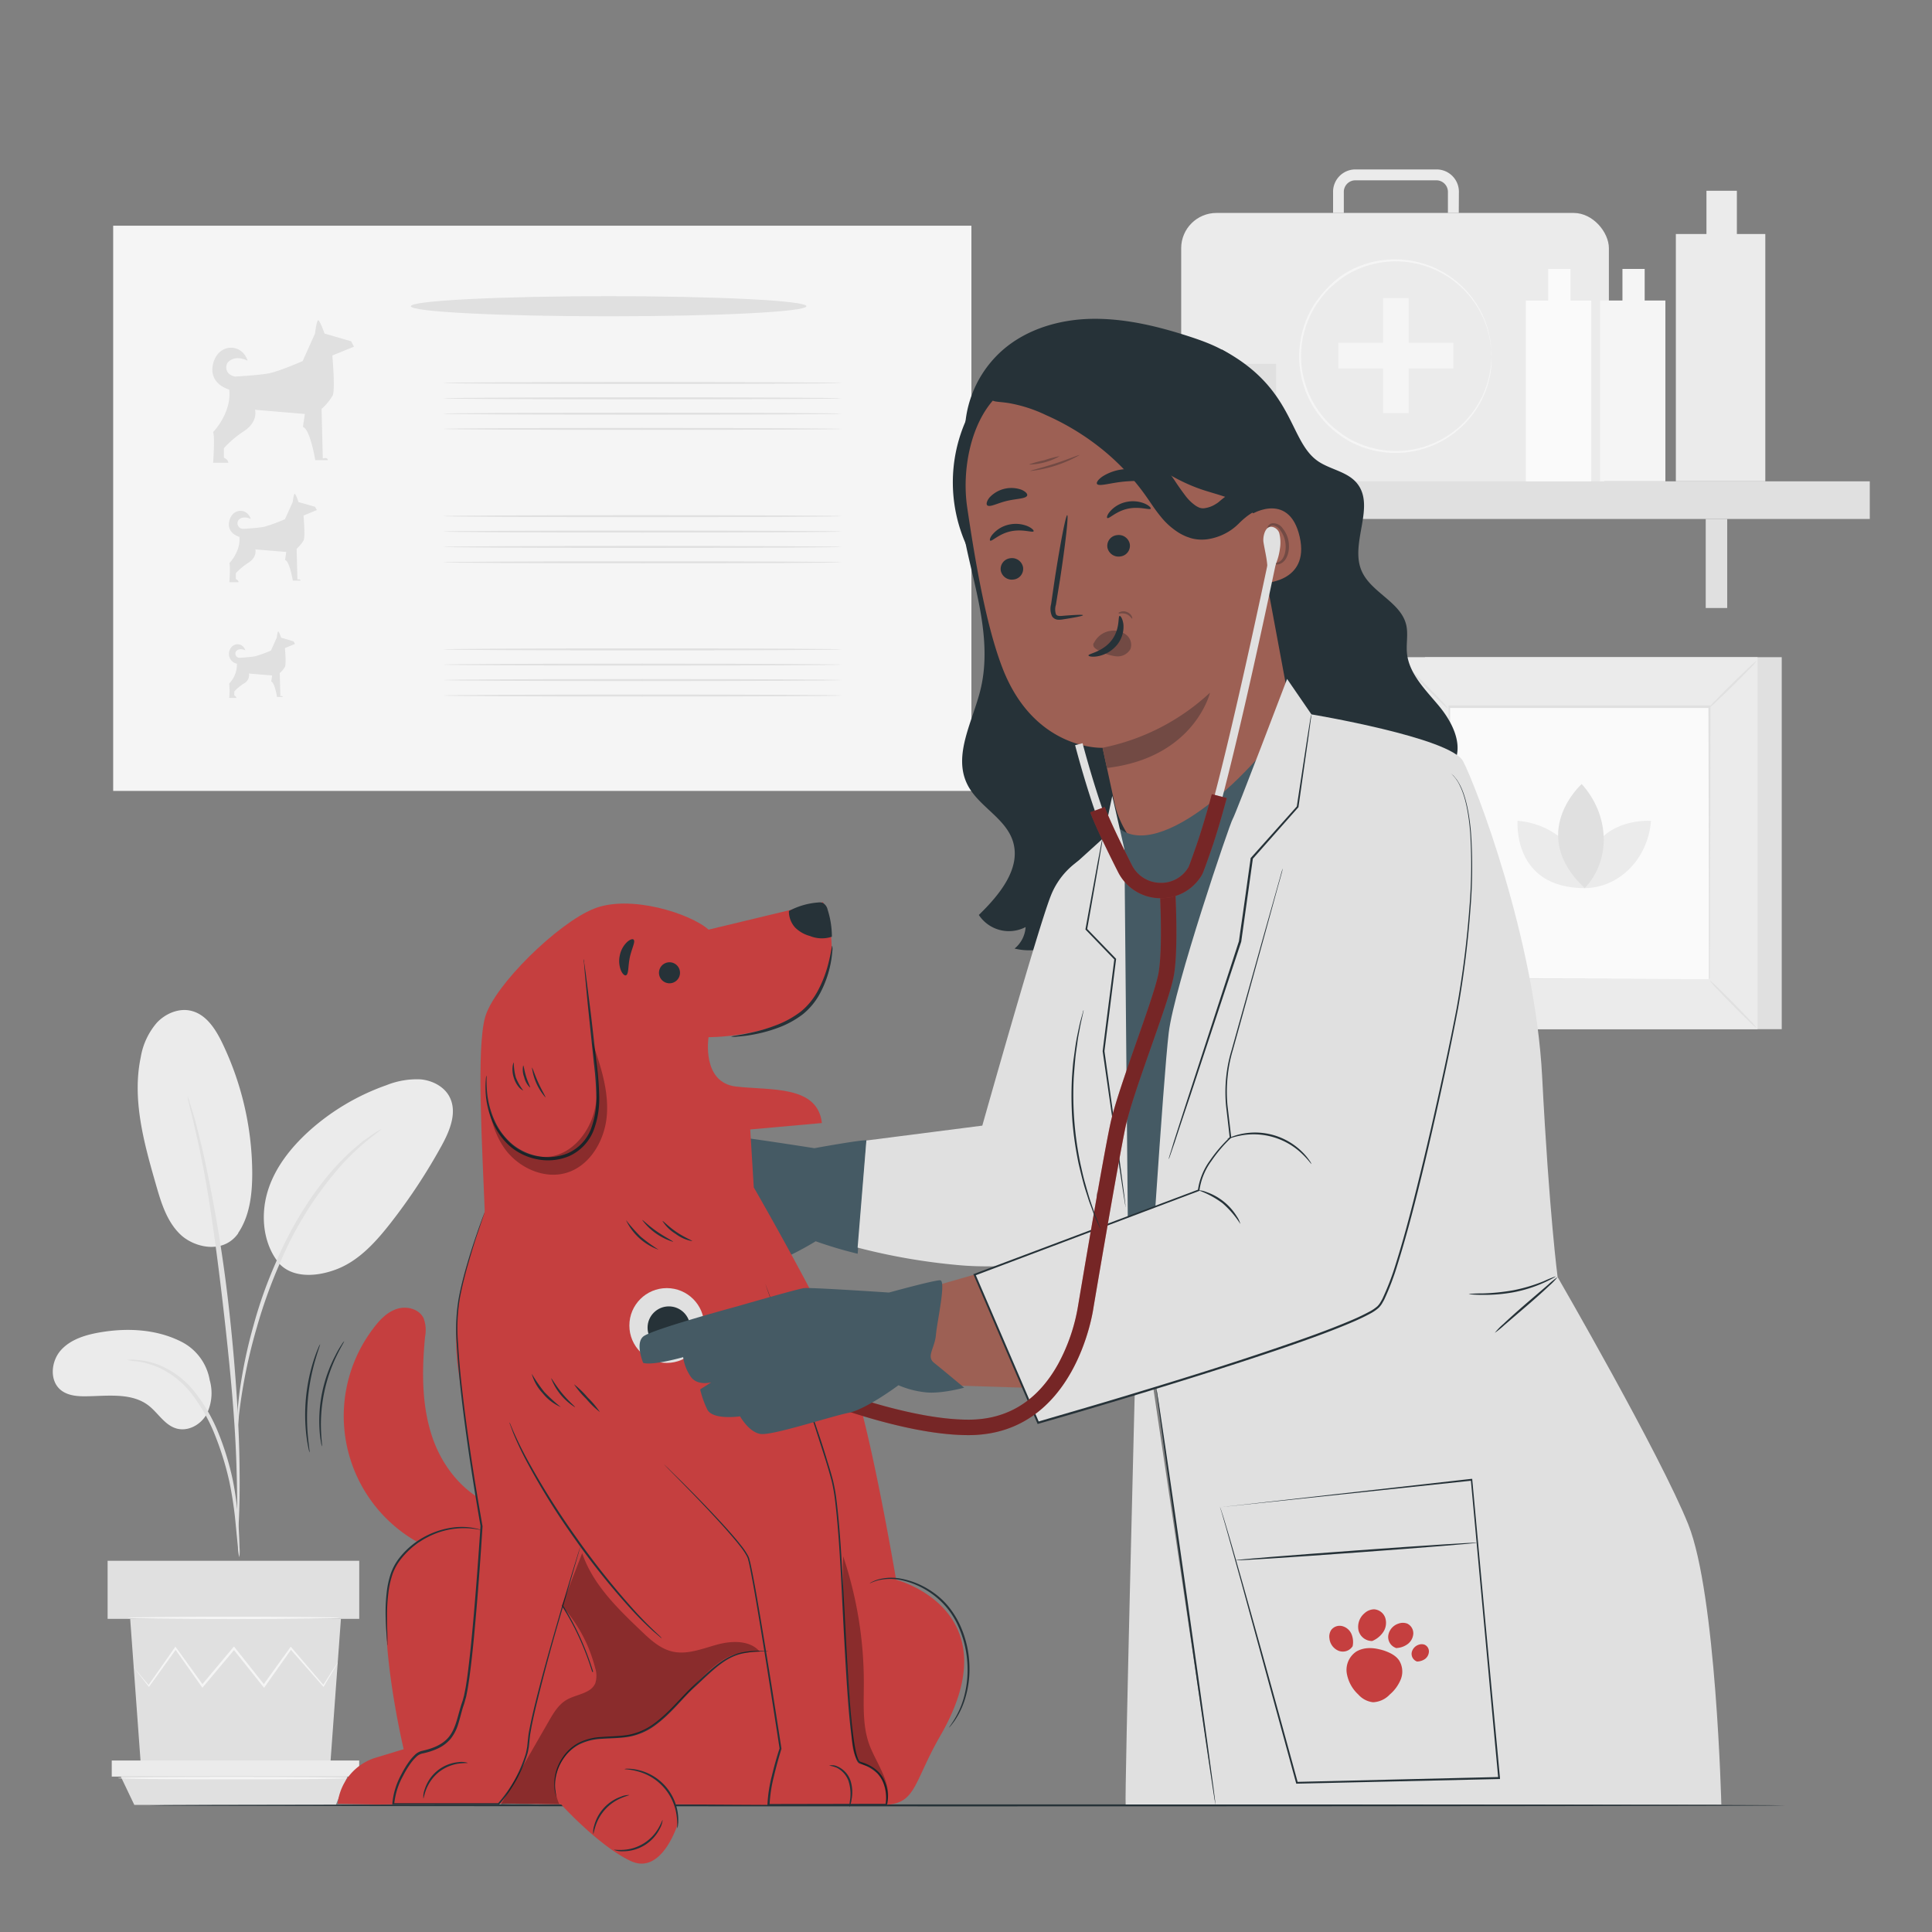 <svg xmlns="http://www.w3.org/2000/svg" viewBox="0 0 500 500"><rect x="0" y="0" width="500" height="500" fill="#808080" stroke="none"/><g id="freepik--background-complete--inject-99"><rect x="29.29" y="58.41" width="222.11" height="146.28" style="fill:#f5f5f5"></rect><path d="M64.08,93.36S61,91.64,59,93.75c-.7.75-.88,3.21,1.86,3.7,0,0,5.93-.32,8.63-.81s8.84-3.2,8.84-3.2l3.19-7.11s.41-3.36.82-3.44S84,86.33,84,86.33l6.88,2,.73,1.39L86,92s.82,8.84.08,10.39a14.45,14.45,0,0,1-2.86,3.44l.32,12.85s1.23-.49,1.31.41H81.59s-1.31-8-3.19-8.6l.49-3.35L66,106.05s.9,3-2.78,5.48A26.51,26.51,0,0,0,57.94,116v2.45s1.07.41,1.15,1.31H55.16s.49-6.79,0-7.94c0,0,4.82-4.92,4.17-11,0,0-5.48-1.39-4.17-6.71S62.61,88.7,64.08,93.36Z" style="fill:#e0e0e0"></path><path d="M64.9,134.32s-1.93-1.06-3.16.25a1.45,1.45,0,0,0,1.15,2.3s3.69-.21,5.36-.51a38.87,38.87,0,0,0,5.5-2l2-4.42s.25-2.08.51-2.14,1,2.14,1,2.14l4.28,1.22L82,132l-3.45,1.43s.5,5.49,0,6.46a9.08,9.08,0,0,1-1.78,2.13l.2,8s.76-.31.81.25h-2s-.81-5-2-5.34l.3-2.08-8-.67s.56,1.89-1.73,3.41a16.72,16.72,0,0,0-3.31,2.75v1.52s.66.26.72.82H59.36s.3-4.22,0-4.94c0,0,3-3.06,2.59-6.81,0,0-3.41-.86-2.59-4.17S64,131.42,64.9,134.32Z" style="fill:#e0e0e0"></path><path d="M63.5,168.32s-1.46-.8-2.38.19a1.09,1.09,0,0,0,.87,1.73s2.77-.16,4-.39a29,29,0,0,0,4.13-1.49l1.5-3.33s.19-1.57.38-1.61.77,1.61.77,1.61L76,166l.34.65-2.6,1.07s.38,4.14,0,4.87a6.69,6.69,0,0,1-1.34,1.6l.16,6s.57-.23.61.19H71.7s-.62-3.75-1.5-4l.23-1.57-6-.5a2.41,2.41,0,0,1-1.3,2.57,12.44,12.44,0,0,0-2.49,2.06V180s.49.2.53.62H59.32a19.86,19.86,0,0,0,0-3.72,7.19,7.19,0,0,0,2-5.13,2.59,2.59,0,0,1-2-3.14C59.94,166.18,62.81,166.14,63.5,168.32Z" style="fill:#e0e0e0"></path><path d="M217.83,99.11c0,.14-23.09.26-51.58.26s-51.58-.12-51.58-.26,23.09-.26,51.58-.26S217.83,99,217.83,99.11Z" style="fill:#e0e0e0"></path><path d="M217.83,103.09c0,.14-23.09.26-51.58.26s-51.58-.12-51.58-.26,23.09-.26,51.58-.26S217.83,102.94,217.83,103.09Z" style="fill:#e0e0e0"></path><path d="M217.83,107.06c0,.15-23.09.26-51.58.26s-51.58-.11-51.58-.26,23.09-.26,51.58-.26S217.83,106.92,217.83,107.06Z" style="fill:#e0e0e0"></path><path d="M217.83,111c0,.15-23.09.26-51.58.26s-51.58-.11-51.58-.26,23.09-.26,51.58-.26S217.83,110.9,217.83,111Z" style="fill:#e0e0e0"></path><path d="M217.83,133.58c0,.15-23.09.26-51.58.26s-51.58-.11-51.58-.26,23.09-.26,51.58-.26S217.83,133.44,217.83,133.58Z" style="fill:#e0e0e0"></path><path d="M217.83,137.56c0,.15-23.09.26-51.58.26s-51.58-.11-51.58-.26,23.09-.26,51.58-.26S217.83,137.42,217.83,137.56Z" style="fill:#e0e0e0"></path><path d="M217.83,141.54c0,.14-23.09.26-51.58.26s-51.58-.12-51.58-.26,23.09-.26,51.58-.26S217.83,141.4,217.83,141.54Z" style="fill:#e0e0e0"></path><path d="M217.83,145.52c0,.14-23.09.26-51.58.26s-51.58-.12-51.58-.26,23.09-.26,51.58-.26S217.83,145.37,217.83,145.52Z" style="fill:#e0e0e0"></path><path d="M217.83,168.06c0,.14-23.09.26-51.58.26s-51.58-.12-51.58-.26,23.09-.26,51.58-.26S217.83,167.92,217.83,168.06Z" style="fill:#e0e0e0"></path><path d="M217.83,172c0,.14-23.09.26-51.58.26s-51.58-.12-51.58-.26,23.09-.26,51.58-.26S217.83,171.89,217.83,172Z" style="fill:#e0e0e0"></path><path d="M217.83,176c0,.14-23.09.26-51.58.26s-51.58-.12-51.58-.26,23.09-.26,51.58-.26S217.83,175.87,217.83,176Z" style="fill:#e0e0e0"></path><path d="M217.83,180c0,.15-23.09.26-51.58.26s-51.58-.11-51.58-.26,23.09-.26,51.58-.26S217.83,179.85,217.83,180Z" style="fill:#e0e0e0"></path><path d="M208.69,79.25c0,1.44-22.92,2.61-51.18,2.61s-51.19-1.17-51.19-2.61,22.91-2.6,51.19-2.6S208.69,77.81,208.69,79.25Z" style="fill:#e0e0e0"></path><path d="M377.53,55.11h-2.81V49.79a3,3,0,0,0-2.78-3.12H350.55a3,3,0,0,0-2.77,3.12v5.32H345V49.79a5.78,5.78,0,0,1,5.58-5.94h21.39a5.78,5.78,0,0,1,5.59,5.94Z" style="fill:#ebebeb"></path><rect x="305.69" y="55.11" width="110.69" height="74.01" rx="9.13" style="fill:#ebebeb"></rect><rect x="357.93" y="77.17" width="6.64" height="29.75" style="fill:#f5f5f5"></rect><rect x="357.93" y="77.17" width="6.64" height="29.75" transform="translate(269.2 453.3) rotate(-90)" style="fill:#f5f5f5"></rect><path d="M386,92.12s0-.14,0-.4-.05-.68-.09-1.18c0-.26,0-.55-.05-.86s-.11-.66-.17-1a17.78,17.78,0,0,0-.52-2.55,23.5,23.5,0,0,0-2.76-6.56,24.76,24.76,0,0,0-32.73-9.06,26,26,0,0,0-3,1.93,28.11,28.11,0,0,0-2.78,2.37,27.28,27.28,0,0,0-2.4,2.84,23.88,23.88,0,0,0-3.51,6.76,24.25,24.25,0,0,0,0,15.49,23.72,23.72,0,0,0,3.5,6.76,28.79,28.79,0,0,0,2.41,2.85,28.31,28.31,0,0,0,2.78,2.37,26,26,0,0,0,3,1.93,25.74,25.74,0,0,0,3.2,1.41,24.67,24.67,0,0,0,12.91,1.08,24.73,24.73,0,0,0,16.62-11.55,23.5,23.5,0,0,0,2.76-6.56,17.78,17.78,0,0,0,.52-2.55c.06-.38.13-.72.17-1s0-.6.05-.86c0-.5.07-.89.09-1.18s0-.4,0-.4a1.55,1.55,0,0,1,0,.4c0,.29,0,.68,0,1.18q0,.4,0,.87c0,.32-.09.67-.14,1.05a19.24,19.24,0,0,1-.48,2.58,24,24,0,0,1-2.7,6.66,25,25,0,0,1-16.8,11.83,25.14,25.14,0,0,1-13.15-1,26.14,26.14,0,0,1-3.27-1.43,27.19,27.19,0,0,1-3.08-2,29.2,29.2,0,0,1-2.84-2.41,28.53,28.53,0,0,1-2.46-2.9,24.28,24.28,0,0,1-3.59-6.91,26.46,26.46,0,0,1-1.29-7.9,26.85,26.85,0,0,1,1.29-7.91,24.61,24.61,0,0,1,3.59-6.9,28.73,28.73,0,0,1,2.46-2.9A28.17,28.17,0,0,1,346.29,72a25,25,0,0,1,3.07-2,26.14,26.14,0,0,1,3.27-1.43,25.11,25.11,0,0,1,13.14-1,25,25,0,0,1,16.81,11.83,24,24,0,0,1,2.7,6.66,19,19,0,0,1,.48,2.58c.05.38.11.72.14,1s0,.61,0,.88c0,.49,0,.89,0,1.18A1.55,1.55,0,0,1,386,92.12Z" style="fill:#f5f5f5"></path><path d="M449.5,60.56V49.37h-7.87V60.56h-7.92v64h23.15v-64Z" style="fill:#ebebeb"></path><rect x="292.94" y="124.57" width="190.96" height="9.74" style="fill:#e0e0e0"></rect><rect x="330.26" y="134.32" width="5.56" height="23.03" style="fill:#e0e0e0"></rect><rect x="441.44" y="134.32" width="5.56" height="23.03" style="fill:#e0e0e0"></rect><path d="M406.44,77.78V69.6h-5.76v8.18h-5.79v46.79h16.92V77.78Z" style="fill:#fafafa"></path><path d="M425.64,77.78V69.6h-5.75v8.18H414.1v46.79H431V77.78Z" style="fill:#f5f5f5"></path><rect x="299.86" y="94.17" width="30.4" height="30.4" style="fill:#e0e0e0"></rect><path d="M330.11,102c0,.2-6.71.36-15,.36s-15-.16-15-.36,6.71-.35,15-.35S330.11,101.79,330.11,102Z" style="fill:#ebebeb"></path><path d="M316.21,106s.11,0,.31.05a2.65,2.65,0,0,1,.81.38,4.36,4.36,0,0,1,1.67,2.8,6.34,6.34,0,0,1-.79,4.78,4.45,4.45,0,0,1-2.36,1.79,5.76,5.76,0,0,1-3.16,0,5.6,5.6,0,0,1-4.22-4.07,4.83,4.83,0,0,1,1.43-4.59,4.75,4.75,0,0,1,3-1.23,2.07,2.07,0,0,1,1.18.2c0,.06-.43,0-1.15.08a4.81,4.81,0,0,0-2.71,1.31,4.35,4.35,0,0,0-1.13,4.09,5.57,5.57,0,0,0,6.54,3.57,3.81,3.81,0,0,0,2-1.5,6,6,0,0,0,.82-4.31,4.28,4.28,0,0,0-1.34-2.67C316.61,106.18,316.19,106.06,316.21,106Z" style="fill:#ebebeb"></path><path d="M47.08,347.31c-6.37-3.28-13.86-3.71-20.93-2.54-3.8.63-7.76,1.76-10.35,4.61s-3.07,7.88-.1,10.33c1.76,1.46,4.23,1.68,6.52,1.65,5.53-.06,11.67-1,16.1,2.29,2.52,1.9,4.2,5.06,7.21,6s6.28-.83,7.85-3.49a12.23,12.23,0,0,0,.89-9A13.73,13.73,0,0,0,47.08,347.31Z" style="fill:#ebebeb"></path><path d="M61.67,319.15c-3.89,5.56-11.46,3.72-15,.32s-5-8.31-6.34-13c-3.09-10.72-6.2-22-3.9-32.89a18.22,18.22,0,0,1,4.2-8.94c2.29-2.42,5.82-3.86,9-3,3.82,1,6.19,4.75,7.9,8.3a78.42,78.42,0,0,1,7.75,33.64c0,5.42-.62,11.1-3.68,15.58" style="fill:#ebebeb"></path><path d="M72.37,327.13c-4.23-5-5-12.34-3.15-18.63s6.13-11.63,11-16A59.43,59.43,0,0,1,100,280.85a21.07,21.07,0,0,1,8.88-1.51c3,.29,6.05,1.83,7.45,4.51,2.08,4,.09,8.78-2.07,12.7a149,149,0,0,1-13,19.75c-3.89,5-8.34,10-14.27,12.23s-12.08,2-15.22-2.11" style="fill:#ebebeb"></path><path d="M61.94,403a10.94,10.94,0,0,1-.36-2.53c-.18-1.83-.4-4.14-.67-6.89a98.27,98.27,0,0,0-1.55-10.12,77.16,77.16,0,0,0-3.68-11.94,44,44,0,0,0-6.09-10.8,22.83,22.83,0,0,0-7.71-6.41,21.67,21.67,0,0,0-6.49-2,13.06,13.06,0,0,1-2.52-.36,10.81,10.81,0,0,1,2.56,0,19.38,19.38,0,0,1,6.77,1.76,22.72,22.72,0,0,1,8.13,6.46,42.72,42.72,0,0,1,6.32,11,72.53,72.53,0,0,1,3.65,12.14,84.53,84.53,0,0,1,1.35,10.24c.22,2.93.3,5.3.34,6.94A11.76,11.76,0,0,1,61.94,403Z" style="fill:#e0e0e0"></path><path d="M61.46,397.74a4.8,4.8,0,0,1-.07-1.18c0-.88,0-2,0-3.35,0-2.91,0-7.12-.15-12.32-.26-10.4-1.15-21.6-2.88-37.38-1.64-14.84-3.84-32.11-6.16-43.33-.49-2.56-1-4.86-1.47-6.87s-.83-3.75-1.2-5.16-.58-2.4-.78-3.26a5.47,5.47,0,0,1-.21-1.16,5.68,5.68,0,0,1,.41,1.1c.25.85.58,1.91,1,3.22s.88,3.12,1.38,5.13,1.08,4.29,1.62,6.84a380.7,380.7,0,0,1,6.48,40.21c1.73,15.82,2.51,30.22,2.58,40.64.06,5.22-.05,9.44-.18,12.35-.09,1.36-.15,2.47-.21,3.35A4.94,4.94,0,0,1,61.46,397.74Z" style="fill:#e0e0e0"></path><path d="M61.39,370a22.26,22.26,0,0,1,0-3.5A92.68,92.68,0,0,1,62.49,357a125.56,125.56,0,0,1,3.08-13.83,114.21,114.21,0,0,1,5.79-16.36c4.79-11.37,11.31-20.68,17-26.44a43.41,43.41,0,0,1,4-3.71c.61-.52,1.16-1,1.71-1.45l1.55-1.06a21.47,21.47,0,0,1,3-1.89c.16.23-4.18,2.78-9.67,8.62A91.92,91.92,0,0,0,72.31,327.2a129,129,0,0,0-5.81,16.21,139,139,0,0,0-3.28,13.69c-.73,3.94-1.15,7.16-1.4,9.39A22.73,22.73,0,0,1,61.39,370Z" style="fill:#e0e0e0"></path><polygon points="88.23 418.95 85.45 457.08 36.47 457.08 33.69 418.95 88.23 418.95" style="fill:#e0e0e0"></polygon><rect x="27.85" y="403.93" width="65.12" height="15.03" style="fill:#e0e0e0"></rect><polygon points="92.96 455.62 92.96 459.78 89.91 459.78 28.92 459.78 28.92 455.62 92.96 455.62" style="fill:#ebebeb"></polygon><polygon points="86.91 467.11 89.91 459.78 31.26 459.78 34.76 467.11 86.91 467.11" style="fill:#e0e0e0"></polygon><path d="M34.6,431.41a1.69,1.69,0,0,0,.23.35l.73,1,2.85,3.65.13.17.12-.17c1.8-2.48,4.19-5.8,7-9.7h-.4l6.9,9.77.22.31.24-.29,8.18-9.74h-.47l.45.56,7.32,9.18.24.3.23-.31c2.48-3.52,4.81-6.8,6.9-9.77l-.4,0,8.51,9.68.15.18.11-.2c1.12-1.88,2-3.38,2.66-4.47l.69-1.19a2,2,0,0,0,.21-.43,1.94,1.94,0,0,0-.29.38c-.2.3-.45.68-.75,1.15l-2.8,4.39.27,0-8.37-9.81-.21-.25-.19.27-7,9.73.47,0c-2.32-2.91-4.77-6-7.3-9.19l-.45-.56-.23-.29-.24.28-8.17,9.76.46,0c-2.52-3.52-4.86-6.79-7-9.72l-.2-.29-.2.29-6.86,9.8h.25l-3-3.56c-.32-.37-.58-.68-.8-.92S34.61,431.4,34.6,431.41Z" style="fill:#f5f5f5"></path><path d="M33,418.7c0,.17,12.27.31,27.41.31s27.41-.14,27.41-.31-12.27-.3-27.41-.3S33,418.53,33,418.7Z" style="fill:#f5f5f5"></path><path d="M30.54,460.19c0,.17,13.33.31,29.78.31s29.79-.14,29.79-.31-13.33-.3-29.79-.3S30.54,460,30.54,460.19Z" style="fill:#f5f5f5"></path><rect x="368.76" y="170.08" width="92.35" height="96.27" style="fill:#e0e0e0"></rect><rect x="362.51" y="170.08" width="92.35" height="96.27" style="fill:#ebebeb"></rect><rect x="374.92" y="183.02" width="67.52" height="70.39" style="fill:#fafafa"></rect><path d="M374.92,253.87a11.83,11.83,0,0,1-1.68,1.92c-1.09,1.13-2.61,2.67-4.3,4.34s-3.26,3.17-4.41,4.23A11.89,11.89,0,0,1,362.6,266a12.92,12.92,0,0,1,1.68-1.9c1.09-1.14,2.61-2.68,4.31-4.35s3.27-3.18,4.41-4.24A13.32,13.32,0,0,1,374.92,253.87Z" style="fill:#e0e0e0"></path><path d="M442.45,253.7a14,14,0,0,1,1.91,1.69c1.13,1.08,2.67,2.6,4.34,4.3s3.17,3.26,4.24,4.4a13.18,13.18,0,0,1,1.65,1.93,11.94,11.94,0,0,1-1.91-1.68c-1.13-1.08-2.67-2.6-4.35-4.31s-3.18-3.26-4.24-4.41A12.35,12.35,0,0,1,442.45,253.7Z" style="fill:#e0e0e0"></path><path d="M442.26,183.21a13.64,13.64,0,0,1,1.69-1.92c1.09-1.13,2.6-2.67,4.3-4.34s3.26-3.17,4.41-4.23a11.89,11.89,0,0,1,1.93-1.65,14.09,14.09,0,0,1-1.68,1.91c-1.09,1.13-2.61,2.67-4.31,4.35s-3.27,3.17-4.41,4.23A12.42,12.42,0,0,1,442.26,183.21Z" style="fill:#e0e0e0"></path><path d="M374.74,183.38a13.15,13.15,0,0,1-1.91-1.69c-1.14-1.08-2.67-2.6-4.35-4.3s-3.16-3.26-4.23-4.4a13.18,13.18,0,0,1-1.65-1.93,11.94,11.94,0,0,1,1.91,1.68c1.13,1.08,2.67,2.6,4.35,4.31s3.17,3.26,4.24,4.41A12.35,12.35,0,0,1,374.74,183.38Z" style="fill:#e0e0e0"></path><path d="M442.26,253.41s0-.12,0-.34,0-.56,0-1c0-.88,0-2.15,0-3.8,0-3.33,0-8.18,0-14.34,0-12.33-.07-29.89-.12-50.93l.22.22-67.33,0h0l.26-.25c0,25.83,0,50,0,70.39l-.22-.22,48.77.11,13.7.06,3.62,0h.93l.32,0h-1.21l-3.57,0-13.65,0-48.91.11h-.21v-.21c0-20.39,0-44.56,0-70.39v-.26h.26l67.33,0h.23V183c0,21.09-.08,38.71-.11,51.07,0,6.14,0,11-.06,14.29,0,1.63,0,2.89,0,3.76,0,.41,0,.72,0,1S442.26,253.41,442.26,253.41Z" style="fill:#e0e0e0"></path><path d="M392.75,212.42s-1.45,17.43,17.42,17.43C410.17,220.55,402.5,213.21,392.75,212.42Z" style="fill:#ebebeb"></path><path d="M427.28,212.44s-17.43-1.45-17.43,17.42C419.15,229.86,426.49,222.19,427.28,212.44Z" style="fill:#ebebeb"></path><path d="M409.34,202.9s-14.24,12.78.78,26.95C417.1,222.45,416.51,210.85,409.34,202.9Z" style="fill:#e0e0e0"></path></g><g id="freepik--Table--inject-99"><path d="M462.14,467.23c0,.15-94.83.26-211.78.26s-211.81-.11-211.81-.26,94.81-.26,211.81-.26S462.14,467.09,462.14,467.23Z" style="fill:#263238"></path></g><g id="freepik--Characters--inject-99"><path d="M210.77,297.15s-20.15-3.16-21.83-3.1-17.66,3.19-17.66,3.19-22.61,4-24.89,5.64-.6,6.79-.6,6.79c2.51,1,10.42-.57,10.42-.57a11.9,11.9,0,0,0,1.38,5c1.42,2.86,5.3,2.14,5.3,2.14l-3,1.56a24.47,24.47,0,0,0,1.36,5.3c1.1,3,8.31,2.57,8.31,2.57s1.9,4.28,4.89,5,18.55-2.93,23.17-3.43,13.48-6,13.48-6a108.05,108.05,0,0,0,10.87,3.23l2.27-29.36C222.54,295,210.77,297.15,210.77,297.15Z" style="fill:#455a64"></path><path d="M130,390.27c-8.59-2.16-15.09-9.67-18-18s-2.84-17.47-2-26.28a8.91,8.91,0,0,0-.39-4.87c-1.15-2.36-4.31-3.18-6.82-2.4s-4.44,2.76-6,4.83a37.44,37.44,0,0,0,32.5,60.24" style="fill:#C53F3F"></path><path d="M195.12,307.37s20.13,34.87,25.22,48.89,11.57,52.57,11.57,52.57,30.22,7.78,11.5,40.28c-6.92,12-6.3,17.58-14.06,17.94-6,.27-54.72-.1-54.72-.1l.88,4.77s-4.08,13.78-12.32,9.89-18-14.66-18-14.66l-14.17-.19L97.29,467l-9.87-.19,0-.27a14,14,0,0,1,9.81-11.65l7.24-2.2s-9.41-39.52-1.26-49,21.41-8.83,21.41-8.83l-6.09-40.67a63.77,63.77,0,0,1,2.81-28.33l4.57-13.59Z" style="fill:#C53F3F"></path><path d="M125.17,396.22c14,7.93,23.38,21.22,28.07,36.4,0,.16.29.09.24-.06-3.63-11.77-10.08-22.67-19.59-30.63A58.83,58.83,0,0,0,125.3,396c-.14-.08-.27.14-.13.22Z" style="fill:#263238"></path><path d="M125.47,313.66s-6.57,17.55-7.12,26.32c-.91,14.55,6.3,54.86,6.3,54.86s-2.47,39.51-4.61,45.37-1.25,11.26-11,13.25c-2.63.54-7.22,9.07-7.22,13.3h27.27s7.38-8.34,7.73-16.14,13.33-50.18,13.33-50.18" style="fill:#C53F3F"></path><path d="M150.15,400.44s0,.11-.08.32-.15.54-.27.94c-.24.83-.59,2.05-1.05,3.62-.93,3.2-2.27,7.85-4,13.75s-3.71,13.1-5.75,21.38c-.51,2.07-1,4.21-1.44,6.43q-.15.83-.3,1.68c-.1.56-.14,1.13-.21,1.7l-.18,1.76c-.1.59-.2,1.18-.35,1.77a35.2,35.2,0,0,1-7.28,13.12l-.06.08h-.11l-27.27,0h-.26v-.25a19.11,19.11,0,0,1,2.33-7.54,25.2,25.2,0,0,1,2.11-3.46,12.37,12.37,0,0,1,1.36-1.55,3.85,3.85,0,0,1,1.86-1.06c2.6-.57,5.31-1.54,7-3.66s2.18-5,3-7.7c.14-.51.32-1,.49-1.51s.27-1,.41-1.48c.2-1,.42-2,.56-3,.32-2,.57-4.08.8-6.11.47-4.06.83-8.07,1.18-12,.68-7.9,1.24-15.53,1.72-22.81v.06c-2.07-11.94-3.72-23-4.89-33-.58-5-1-9.67-1.26-14a47.52,47.52,0,0,1,.51-12c.69-3.59,1.58-6.75,2.38-9.49s1.58-5.05,2.22-6.93,1.17-3.3,1.52-4.27l.42-1.09c.1-.25.16-.37.16-.37l-.12.38c-.09.27-.22.63-.38,1.11-.33,1-.82,2.43-1.45,4.29s-1.35,4.21-2.14,6.95-1.65,5.9-2.32,9.48a47.45,47.45,0,0,0-.44,12c.24,4.36.71,9,1.31,14,1.19,9.94,2.87,21,5,33v.06c-.47,7.29-1,14.92-1.69,22.82-.34,3.95-.71,8-1.17,12-.24,2-.49,4.08-.81,6.13-.14,1-.36,2.05-.56,3.08-.15.51-.28,1-.43,1.54s-.34,1-.48,1.48c-.4,1.35-.72,2.72-1.15,4.08a11.43,11.43,0,0,1-1.93,3.79,9.66,9.66,0,0,1-3.37,2.56,18.15,18.15,0,0,1-4,1.29,3.26,3.26,0,0,0-1.62.93,11.48,11.48,0,0,0-1.3,1.48,24.41,24.41,0,0,0-2.06,3.38,18.66,18.66,0,0,0-2.29,7.31l-.25-.25,27.27,0-.17.07a34.82,34.82,0,0,0,7.21-12.92c.14-.57.25-1.15.35-1.72l.18-1.73c.07-.58.12-1.17.21-1.74s.21-1.13.32-1.69c.44-2.22.95-4.37,1.46-6.44,2.07-8.29,4.15-15.45,5.86-21.37s3.13-10.54,4.1-13.71c.49-1.56.86-2.77,1.12-3.61l.3-.92A2.63,2.63,0,0,1,150.15,400.44Z" style="fill:#263238"></path><path d="M197.9,331.9s.1.21.27.64l.72,1.92c.63,1.7,1.54,4.19,2.72,7.39,2.33,6.43,5.7,15.73,9.61,27.32,1,2.9,2,5.94,2.95,9.14.5,1.59,1,3.23,1.43,4.91a44.42,44.42,0,0,1,.91,5.24c.87,7.15,1.28,14.83,1.74,22.9s.84,16.55,1.43,25.32c.31,4.38.63,8.85,1.25,13.33.16,1.12.34,2.25.59,3.35A12.45,12.45,0,0,0,222,455a3.08,3.08,0,0,0,.36.7c.07.08.15.18.22.2a3.33,3.33,0,0,0,.37.14,11,11,0,0,1,3.19,1.52,9.37,9.37,0,0,1,1.36,1.16,8.48,8.48,0,0,1,1.07,1.45,10.13,10.13,0,0,1,1,7l0,.2h-.21l-30.49,0h-.26v-.25a36.59,36.59,0,0,1,1.15-7.54c.58-2.43,1.24-4.8,2-7.12v.1c-1.84-12-3.58-23.11-5.21-33-.83-4.94-1.6-9.59-2.46-13.87-.12-.53-.21-1.07-.35-1.58l-.2-.76a4.82,4.82,0,0,0-.31-.7,17.44,17.44,0,0,0-1.71-2.52c-1.22-1.58-2.49-3-3.69-4.39-4.87-5.44-8.93-9.55-11.69-12.38l-3.18-3.23-.81-.83c-.19-.19-.27-.29-.27-.29l.29.26.85.8q1.11,1.11,3.23,3.18c2.79,2.8,6.89,6.88,11.8,12.29,1.21,1.37,2.49,2.8,3.73,4.4a16.57,16.57,0,0,1,1.75,2.57,4.53,4.53,0,0,1,.34.74l.2.78c.15.52.24,1.05.36,1.59.89,4.29,1.67,8.93,2.51,13.88,1.67,9.89,3.44,21,5.29,33v.11c-.71,2.31-1.37,4.67-1.94,7.09a37.06,37.06,0,0,0-1.13,7.43l-.25-.25,30.49-.06-.26.2a9.56,9.56,0,0,0-1-6.59,8.81,8.81,0,0,0-1-1.36,9.38,9.38,0,0,0-1.28-1.08,10.38,10.38,0,0,0-3-1.45,4.67,4.67,0,0,1-.44-.17A1,1,0,0,1,222,456a3.08,3.08,0,0,1-.43-.82,11.89,11.89,0,0,1-.5-1.68c-.26-1.13-.44-2.26-.6-3.39-.62-4.52-.94-9-1.25-13.38-.58-8.78-1-17.26-1.4-25.33s-.84-15.74-1.68-22.87a45.3,45.3,0,0,0-.89-5.19q-.67-2.51-1.41-4.9c-1-3.19-2-6.23-2.92-9.13-3.86-11.6-7.18-20.92-9.45-27.37-1.14-3.21-2-5.71-2.63-7.43-.29-.83-.52-1.48-.67-1.93S197.9,331.9,197.9,331.9Z" style="fill:#263238"></path><path d="M171.27,424a3.84,3.84,0,0,1-.56-.43l-1.53-1.3c-1.3-1.16-3.14-2.9-5.27-5.18a182.46,182.46,0,0,1-15.27-19,180.12,180.12,0,0,1-12.8-20.72c-1.43-2.78-2.45-5.09-3.1-6.71-.28-.78-.51-1.4-.69-1.88a4,4,0,0,1-.21-.67,3.35,3.35,0,0,1,.31.63l.78,1.84c.71,1.59,1.77,3.87,3.24,6.62a200.42,200.42,0,0,0,12.9,20.59,202.59,202.59,0,0,0,15.11,19c2.09,2.31,3.88,4.08,5.14,5.28l1.46,1.37A4.19,4.19,0,0,1,171.27,424Z" style="fill:#263238"></path><path d="M154.5,420.17a88.47,88.47,0,0,1,3.65,18.16,2.57,2.57,0,0,0,2.5,2.5,2.51,2.51,0,0,0,2.5-2.5,94.57,94.57,0,0,0-3.83-19.49,2.5,2.5,0,0,0-4.82,1.33Z" style="fill:#C53F3F"></path><path d="M125.63,317.68c-.85-21.39-2.39-46.36-.06-54.5s18.7-24.22,28.11-28,25,1.24,29.7,5.41L213,233.47s5.81,13.47-1.35,24.27-28.28,10.68-28.28,10.68-1.89,11.75,7.14,12.78,21.05-.38,22.2,9.44l-18.55,1.66,1,16.36-35.3,18.76-33.05-9.54" style="fill:#C53F3F"></path><path d="M151,248.21a3.15,3.15,0,0,1,.19.89l.37,2.58c.3,2.37.7,5.58,1.2,9.49s1,8.83,1.65,14.1a75.91,75.91,0,0,1,.66,8.4,23,23,0,0,1-1.49,9,12.21,12.21,0,0,1-6.32,6.55,14.25,14.25,0,0,1-8.48.75,15.22,15.22,0,0,1-6.9-3.41,17.53,17.53,0,0,1-4-5.35,22,22,0,0,1-2.23-9.34,20.38,20.38,0,0,1,.09-2.61,3.13,3.13,0,0,1,.16-.9c.08,0-.05,1.25.09,3.49a23,23,0,0,0,2.45,9.07,17.2,17.2,0,0,0,4,5.08,14.61,14.61,0,0,0,6.59,3.17,13.46,13.46,0,0,0,8-.75,11.32,11.32,0,0,0,5.85-6.1,22.47,22.47,0,0,0,1.44-8.64,81,81,0,0,0-.6-8.31c-.55-5.29-1.05-10.07-1.47-14.13s-.68-7.15-.91-9.53c-.08-1-.15-1.9-.21-2.59A3.92,3.92,0,0,1,151,248.21Z" style="fill:#263238"></path><path d="M204.17,235.73a6.21,6.21,0,0,0,1.62,4.33,8.62,8.62,0,0,0,3.83,2.18,8.16,8.16,0,0,0,5.67.18,23,23,0,0,0-1.1-7,2.66,2.66,0,0,0-1.22-1.74,2.52,2.52,0,0,0-1.22-.12,19.06,19.06,0,0,0-7.58,2.2" style="fill:#263238"></path><g style="opacity:0.3"><path d="M125.94,283.74c.8,5.29,2.26,11.08,5.87,15s9.3,6.26,14.46,4.88c6.35-1.7,10.27-8.45,10.78-15s-1.68-13-3.84-19.18c1,5.91,2.07,12,.68,17.84s-5.83,11.37-11.78,12.08A13.09,13.09,0,0,1,131,294.8a19,19,0,0,1-5.08-11.06"></path></g><path d="M215.39,244.76a5,5,0,0,1,0,1.55,26.75,26.75,0,0,1-.67,4.17,28.17,28.17,0,0,1-2.14,5.9,17.81,17.81,0,0,1-4.77,6.08,24.4,24.4,0,0,1-6.79,3.65,37.18,37.18,0,0,1-6.05,1.63,33.48,33.48,0,0,1-4.18.53,4.74,4.74,0,0,1-1.54,0c0-.14,2.17-.32,5.59-1.12a43.22,43.22,0,0,0,5.89-1.78,25.26,25.26,0,0,0,6.53-3.58,17.84,17.84,0,0,0,4.59-5.75,31,31,0,0,0,2.26-5.69C215.08,246.94,215.23,244.75,215.39,244.76Z" style="fill:#263238"></path><path d="M172.23,249.24a2.72,2.72,0,1,0,.19-.07" style="fill:#263238"></path><path d="M162,252.41c-.33.13-.88-.3-1.29-1.24a6.6,6.6,0,0,1-.3-3.93,6.5,6.5,0,0,1,1.89-3.45c.76-.69,1.44-.86,1.69-.61.51.56-.52,2.33-1,4.62S162.74,252.11,162,252.41Z" style="fill:#263238"></path><path d="M198.86,427.35c0,.06-1,0-2.87.09a23.76,23.76,0,0,0-3.33.39,13.2,13.2,0,0,0-4.13,1.49c-2.87,1.59-5.66,4.44-8.86,7.39s-6.09,6.9-10.25,9.89a16.27,16.27,0,0,1-6.83,2.9c-2.39.39-4.7.34-6.87.51a14.29,14.29,0,0,0-5.88,1.48,11.32,11.32,0,0,0-3.92,3.52,12.3,12.3,0,0,0-2.26,7.27,19.89,19.89,0,0,0,.37,2.83,8.43,8.43,0,0,1-.57-2.82,12.17,12.17,0,0,1,2.16-7.49,11.59,11.59,0,0,1,4-3.69,14.56,14.56,0,0,1,6.05-1.57c2.2-.19,4.5-.16,6.82-.54a16,16,0,0,0,6.62-2.82c4.07-2.93,7-6.81,10.22-9.81s6-5.77,9-7.38a13.7,13.7,0,0,1,4.26-1.45,21.51,21.51,0,0,1,3.37-.3c.93,0,1.65,0,2.14.05A4.89,4.89,0,0,1,198.86,427.35Z" style="fill:#263238"></path><path d="M161.62,457.82a3,3,0,0,1,.92-.08,11.81,11.81,0,0,1,2.49.3,13.37,13.37,0,0,1,10.44,11.67,11.71,11.71,0,0,1,0,2.51,2.75,2.75,0,0,1-.18.9c-.1,0,.11-1.31-.2-3.37a13.69,13.69,0,0,0-10.17-11.35C162.93,457.86,161.61,457.92,161.62,457.82Z" style="fill:#263238"></path><path d="M171.49,471a5.75,5.75,0,0,1-.74,2.28,10.64,10.64,0,0,1-9.47,5.83,5.41,5.41,0,0,1-2.37-.37c0-.08.91.09,2.35,0a11.22,11.22,0,0,0,9.16-5.64C171.15,471.85,171.4,471,171.49,471Z" style="fill:#263238"></path><path d="M162.86,464.55c0,.08-.8.24-2,.75a11.81,11.81,0,0,0-6.73,7.27c-.42,1.25-.51,2.07-.6,2.06a5.34,5.34,0,0,1,.25-2.17,10.91,10.91,0,0,1,7-7.51A4.94,4.94,0,0,1,162.86,464.55Z" style="fill:#263238"></path><path d="M219.81,467.69a13.25,13.25,0,0,1,.21-2,11,11,0,0,0-.43-4.77,6.26,6.26,0,0,0-3.09-3.46,9.38,9.38,0,0,0-1.92-.52,3,3,0,0,1,2.07.18,6.2,6.2,0,0,1,3.43,3.62,9.79,9.79,0,0,1,.3,5A5.87,5.87,0,0,1,219.81,467.69Z" style="fill:#263238"></path><path d="M121.07,456.23c0,.09-.93,0-2.37.19a10.84,10.84,0,0,0-5.14,2.21,11,11,0,0,0-3.29,4.54c-.52,1.36-.61,2.28-.7,2.27a5.39,5.39,0,0,1,.36-2.4,10.09,10.09,0,0,1,8.72-7A5.35,5.35,0,0,1,121.07,456.23Z" style="fill:#263238"></path><path d="M245.57,447.11s.48-.63,1.24-1.83a22.39,22.39,0,0,0,2.48-5.42,26.86,26.86,0,0,0,1.1-8.76,27.26,27.26,0,0,0-2.5-10.47,20.45,20.45,0,0,0-6.82-8.22,21.27,21.27,0,0,0-8-3.51,13.58,13.58,0,0,0-5.91.11,13.28,13.28,0,0,0-1.54.54,2,2,0,0,1-.54.19,2.27,2.27,0,0,1,.5-.29,8.74,8.74,0,0,1,1.52-.63,12.93,12.93,0,0,1,6-.28,21,21,0,0,1,8.26,3.47,19.71,19.71,0,0,1,3.95,3.57,22.94,22.94,0,0,1,3.07,4.83,27.18,27.18,0,0,1,2.51,10.68,26.29,26.29,0,0,1-1.23,8.88A21.15,21.15,0,0,1,247,445.4c-.42.58-.76,1-1,1.3A2.71,2.71,0,0,1,245.57,447.11Z" style="fill:#263238"></path><path d="M124.58,396a20.2,20.2,0,0,0-13.78,1.75,20.83,20.83,0,0,0-6.94,5.61,13.8,13.8,0,0,0-2.26,4,23.5,23.5,0,0,0-1,4.21,47.66,47.66,0,0,0-.43,7.39c0,2.11.08,3.82.11,5,0,.54,0,1,0,1.36a1.52,1.52,0,0,1,0,.48,1.62,1.62,0,0,1-.07-.47c0-.38-.07-.82-.11-1.36-.09-1.19-.21-2.9-.28-5a45.24,45.24,0,0,1,.33-7.46,23,23,0,0,1,1-4.31,14.14,14.14,0,0,1,2.33-4.17,20.85,20.85,0,0,1,7.14-5.71,21.15,21.15,0,0,1,7.18-2.07,16.81,16.81,0,0,1,5,.24,9.88,9.88,0,0,1,1.33.34A1.91,1.91,0,0,1,124.58,396Z" style="fill:#263238"></path><path d="M83.33,374.31a4.06,4.06,0,0,1-.26-1.09,25.79,25.79,0,0,1-.36-3,36.67,36.67,0,0,1,4.13-19.53A24.33,24.33,0,0,1,88.4,348a4.42,4.42,0,0,1,.67-.9c.08.05-.79,1.39-1.91,3.69a40.84,40.84,0,0,0-4.08,19.35C83.17,372.73,83.42,374.3,83.33,374.31Z" style="fill:#263238"></path><path d="M80.12,375.87a4.72,4.72,0,0,1-.29-1.09c-.17-.7-.34-1.74-.51-3a46.39,46.39,0,0,1,1.94-20c.41-1.23.78-2.21,1.08-2.87a4.79,4.79,0,0,1,.49-1c.09,0-.5,1.53-1.22,4a53.3,53.3,0,0,0-1.92,19.89C79.92,374.28,80.21,375.86,80.12,375.87Z" style="fill:#263238"></path><g style="opacity:0.3"><path d="M145.35,415.52a37.72,37.72,0,0,1,8.66,16.1,6.43,6.43,0,0,1,.05,4c-1.15,2.7-4.86,2.82-7.39,4.28-2.13,1.22-3.44,3.44-4.66,5.57l-12.4,21.56c3.83-.32,5.25.08,9.08-.23l6.16.13c-.23.1-1.2-2.93-1.28-4.35-.25-4.34,2.68-9.59,6.58-11.52,4.89-2.43,10.52-.4,15.49-2.68,4.75-2.19,7.58-5.53,10.67-8.59,3.88-3.85,7.73-9,12.7-11.23,2.25-1,7.62-1.12,7.62-1.12-2.55-3-7.23-2.85-11-1.83s-7.71,2.69-11.56,1.82c-3.23-.72-5.8-3.11-8.19-5.4-6.13-5.86-12.47-12-15.21-20.07l-5.11,13.21"></path></g><g style="opacity:0.3"><path d="M229.35,467.05c2-4.86-2.54-10.6-4.36-15.52s-1.44-10.48-1.43-15.79a102.68,102.68,0,0,0-5.36-33c-.4,14.58,1.27,30.06,2.14,44.61.18,3.09-.06,6.66,2.21,8.76,1.16,1.08,1.85.61,3.15,1.51s3.85,3,3.65,9.4"></path></g><path d="M170.46,323.43a14.8,14.8,0,0,1-8.46-7.68,46.84,46.84,0,0,0,3.81,4.3A44,44,0,0,0,170.46,323.43Z" style="fill:#263238"></path><path d="M174.21,321.38a15.49,15.49,0,0,1-8-5.64c.12-.1,1.63,1.49,3.84,3S174.27,321.23,174.21,321.38Z" style="fill:#263238"></path><path d="M179.15,321.2a10,10,0,0,1-4.33-1.9,10.17,10.17,0,0,1-3.37-3.31c.12-.11,1.53,1.45,3.66,2.88S179.2,321.05,179.15,321.2Z" style="fill:#263238"></path><path d="M145.14,364.15a12.13,12.13,0,0,1-4.66-3.55,11.94,11.94,0,0,1-2.87-5.09,42.15,42.15,0,0,0,3.27,4.75A43.49,43.49,0,0,0,145.14,364.15Z" style="fill:#263238"></path><path d="M148.83,364.2a15.15,15.15,0,0,1-6.19-7.48c.14-.07,1.17,1.86,2.88,3.92S148.92,364.08,148.83,364.2Z" style="fill:#263238"></path><path d="M155.26,365.45a23.4,23.4,0,0,1-3.54-3.42,23.12,23.12,0,0,1-3.16-3.78,23.8,23.8,0,0,1,3.54,3.43A23.31,23.31,0,0,1,155.26,365.45Z" style="fill:#263238"></path><path d="M135.42,282.23s-.45-.18-1-.72A6.78,6.78,0,0,1,133,279a6.89,6.89,0,0,1-.35-2.87c.08-.74.26-1.17.32-1.16a15,15,0,0,0,.52,3.86A14.37,14.37,0,0,0,135.42,282.23Z" style="fill:#263238"></path><path d="M137.18,281.46a5.28,5.28,0,0,1-1.51-2.66,5.38,5.38,0,0,1-.27-3.05c.16,0,.28,1.34.77,2.89S137.3,281.38,137.18,281.46Z" style="fill:#263238"></path><path d="M141.15,284a14.65,14.65,0,0,1-3.48-7.7c.15,0,.68,1.78,1.64,3.89S141.27,283.86,141.15,284Z" style="fill:#263238"></path><path d="M258.92,99.35c-7.75,4.75-10.38,16.22-10.71,25.3s2.14,18,4.15,26.87,3.56,18.16,1.38,27c-2,8.18-7.12,16.8-3.45,24.38,2.77,5.72,9.86,8.69,11.82,14.74,2.28,7.06-3.49,14-8.79,19.15a9.33,9.33,0,0,0,12.11,3.13,7.82,7.82,0,0,1-2.86,5.57,16.24,16.24,0,0,0,16.59-5.79c-.73,2.52-1.47,5-2.2,7.56a24.05,24.05,0,0,0,14.74-10.46l2.55,4.78c9.75-6.7,16.53-17.24,19.86-28.6s3.36-23.49,1.45-35.17a110,110,0,0,0-56.64-78.44" style="fill:#263238"></path><path d="M372.34,182.63c-3.47-4.17-7.75-8.31-8.23-13.72-.21-2.38.36-4.83-.18-7.17-1.4-6-9.24-8.41-11.6-14.13-3-7.18,3.78-16.68-1.22-22.63-2.4-2.85-6.53-3.41-9.68-5.4-8-5.07-6.06-19-25.25-29.14l1.43,30.62A781.8,781.8,0,0,1,333,199.59l43.31-2.14C378.78,192.63,375.82,186.8,372.34,182.63Z" style="fill:#263238"></path><path d="M249.75,110.51a28.8,28.8,0,0,1,9.84-20c6.35-5.48,14.92-7.92,23.3-8s16.67,1.91,24.65,4.49c4.48,1.45,9,3.13,12.63,6.12,6.64,5.45,9.28,14.26,11.59,22.53,1.86,6.69,3.74,13.72,2.2,20.49a21.36,21.36,0,0,1-11.6,14.38" style="fill:#263238"></path><path d="M252.07,104.75A39.53,39.53,0,0,0,259,153.58a332.46,332.46,0,0,1,5.69-57.53" style="fill:#263238"></path><path d="M250.31,131.31c-2-13.53,3.37-31.8,17-33.22l32.45,1.23c10.41.4,18.78,7.32,21.69,17.32.14.5.06-.13.13.26L336.66,198a24.62,24.62,0,0,1-19.56,28.63h0a24.6,24.6,0,0,1-28.7-19c-1.41-6.49-3.06-14.15-3.06-14.11s-17.66.79-25.93-20.71C255.3,162.11,252.53,146.34,250.31,131.31Z" style="fill:#9d6054"></path><path d="M279.39,117.77a33.06,33.06,0,0,1-12.75,4.13c0-.16,2.9-.8,6.41-1.94S279.32,117.63,279.39,117.77Z" style="fill:#724a44"></path><path d="M274.25,118.05a16.28,16.28,0,0,1-8,2.17,28.37,28.37,0,0,1,4-1.11A28.17,28.17,0,0,1,274.25,118.05Z" style="fill:#724a44"></path><path d="M293,160.1c-.14.05-.53-.81-1.55-1.19s-1.88,0-1.95-.19.14-.26.54-.4a2.32,2.32,0,0,1,1.61.07,2.39,2.39,0,0,1,1.23,1.05C293.06,159.82,293.05,160.09,293,160.1Z" style="fill:#724a44"></path><path d="M259,147.68a2.92,2.92,0,0,0,3.37,2.29,2.78,2.78,0,0,0,2.39-3.2,2.91,2.91,0,0,0-3.36-2.29A2.8,2.8,0,0,0,259,147.68Z" style="fill:#263238"></path><path d="M256.26,139.91c.43.3,2.25-1.76,5.33-2.41s5.65.41,5.9,0c.13-.2-.37-.8-1.51-1.31a8.07,8.07,0,0,0-4.82-.43,7.74,7.74,0,0,0-4.14,2.38C256.23,139,256.05,139.78,256.26,139.91Z" style="fill:#263238"></path><path d="M286.59,141.65A2.93,2.93,0,0,0,290,144a2.79,2.79,0,0,0,2.39-3.2,2.92,2.92,0,0,0-3.36-2.3A2.79,2.79,0,0,0,286.59,141.65Z" style="fill:#263238"></path><path d="M286.57,134.06c.44.3,2.26-1.76,5.33-2.41s5.65.42,5.91,0c.12-.2-.38-.8-1.51-1.3a8,8,0,0,0-4.83-.44,7.69,7.69,0,0,0-4.14,2.39C286.54,133.19,286.36,133.93,286.57,134.06Z" style="fill:#263238"></path><path d="M280.27,159.21c0-.18-2-.1-5.18.16-.8.09-1.58.09-1.82-.42a4,4,0,0,1,0-2.43c.33-2.06.68-4.21,1.05-6.47,1.41-9.19,2.25-16.68,1.88-16.73s-1.81,7.35-3.23,16.54q-.5,3.39-.94,6.48a4.64,4.64,0,0,0,.25,3.17,2,2,0,0,0,1.53.87,5.67,5.67,0,0,0,1.37-.1C278.36,159.79,280.3,159.39,280.27,159.21Z" style="fill:#263238"></path><path d="M313.15,179.26s-4,16.83-26.68,19.49l-1.13-5.23A57.35,57.35,0,0,0,313.15,179.26Z" style="fill:#724a44"></path><path d="M283.14,166.34a5.66,5.66,0,0,1,4.53-3.11,5.16,5.16,0,0,1,3.89,1.13,3.28,3.28,0,0,1,1,3.61,3.79,3.79,0,0,1-3.81,1.87,11.78,11.78,0,0,1-4.43-1.51,3.54,3.54,0,0,1-1.07-.72,1.06,1.06,0,0,1-.24-1.14" style="fill:#724a44"></path><path d="M289.76,159.41c-.5.08.2,3.42-2.15,6.39s-6,3.36-5.91,3.83c0,.22.93.48,2.44.2a8.48,8.48,0,0,0,5-3,7.38,7.38,0,0,0,1.59-5.31C290.53,160.09,290,159.35,289.76,159.41Z" style="fill:#263238"></path><path d="M283.9,125.23c.48.77,3.46-.28,7.16-.61s6.82,0,7.14-.82c.13-.4-.54-1.08-1.89-1.64a12.5,12.5,0,0,0-10.89,1.09C284.21,124.06,283.69,124.86,283.9,125.23Z" style="fill:#263238"></path><path d="M255.5,130.78c.69.58,2.65-.59,5.19-1.17s4.79-.53,5.14-1.36c.14-.4-.35-1-1.43-1.49a7.72,7.72,0,0,0-8.32,2C255.33,129.71,255.19,130.49,255.5,130.78Z" style="fill:#263238"></path><path d="M252,109.69c.64-3.64,3.88-6.44,7.45-7.4s7.39-.35,10.91.79c14.89,4.81,25.61,18.41,40.4,23.52,3.64,1.26,7.52,2,10.81,4s6,5.74,5.18,9.51a31.66,31.66,0,0,0,2.89-8.66,10.72,10.72,0,0,0-2.23-8.59c-1.55-1.72-3.87-2.79-4.9-4.87-.9-1.83-.57-4-1.08-6a13.23,13.23,0,0,0-3.26-5.24c-7.07-8-15.89-14.65-26.07-17.8a38.42,38.42,0,0,0-20.61-.85,29.38,29.38,0,0,0-17,11.37c-2.34,3.35-4.82,6.84-2.5,10.22" style="fill:#263238"></path><path d="M335.21,143.47c-.58-.15-.64-1.67-1.08-4.07a11.6,11.6,0,0,0-1.31-3.81,6.06,6.06,0,0,0-.6-.81,3.64,3.64,0,0,0-.34-.34l-.48-.44a18.89,18.89,0,0,0-2.29-1.74,5.76,5.76,0,0,0-2.21-.93c-.26,0-.3.06-.18.07l-.75.32-.8.38a14.76,14.76,0,0,0-2.9,1.87c-.47.38-.93.8-1.4,1.25l-.35.35-.6.56a14.7,14.7,0,0,1-1.27,1,14.52,14.52,0,0,1-6,2.4,10.67,10.67,0,0,1-3.95-.13l-.54-.14-.43-.15c-.28-.1-.58-.19-.85-.31a14.4,14.4,0,0,1-1.62-.81,18.55,18.55,0,0,1-4.93-4.38C299,132,298,130.43,297,129a60.22,60.22,0,0,0-12.93-13.64,64.87,64.87,0,0,0-13.38-7.94,36.79,36.79,0,0,0-9.85-3.14c-2.39-.35-3.89-.26-4.1-.84s1-1.72,3.9-2.43,7.23-.52,12,.8a52.94,52.94,0,0,1,15.94,7.26,57,57,0,0,1,15.35,15.17c1,1.54,2,2.93,2.88,4.09a11.47,11.47,0,0,0,2.67,2.57,5,5,0,0,0,.63.35,3.09,3.09,0,0,0,.32.14l.15.06.07,0a2.33,2.33,0,0,0,1,.08,7.12,7.12,0,0,0,2.85-1c.22-.13.42-.26.61-.39l.27-.2.49-.42c.67-.56,1.37-1.09,2.09-1.58a20.82,20.82,0,0,1,4.57-2.34c.38-.13.75-.26,1.12-.37l.54-.17.63-.17a6.62,6.62,0,0,1,3.7.08,11.38,11.38,0,0,1,4.27,2.53,19.49,19.49,0,0,1,2.62,2.85c.19.25.34.44.54.75a7.75,7.75,0,0,1,.55.9,10,10,0,0,1,.73,1.76,12,12,0,0,1,.22,5.62C336.81,142.34,335.74,143.62,335.21,143.47Z" style="fill:#263238"></path><path d="M322.75,134c.1-.69,10.81-7.37,13.61,4.93,2.73,12-9.87,12.19-10,11.86S322.75,134,322.75,134Z" style="fill:#9d6054"></path><path d="M329.06,145.41c.05,0,.24.1.63.18a2.17,2.17,0,0,0,1.57-.32c1.15-.75,1.77-3,1.34-5.16a6.93,6.93,0,0,0-1.25-2.85,2.46,2.46,0,0,0-1.93-1.25,1.1,1.1,0,0,0-1.1.85c-.09.37,0,.59,0,.62s-.31-.14-.32-.65a1.38,1.38,0,0,1,.3-.86,1.61,1.61,0,0,1,1.08-.56,3,3,0,0,1,2.6,1.36,7.21,7.21,0,0,1,1.47,3.17c.46,2.43-.26,5-1.88,5.85a2.29,2.29,0,0,1-2,.11C329.15,145.69,329,145.44,329.06,145.41Z" style="fill:#724a44"></path><path d="M282.51,220.92a19.66,19.66,0,0,0-10.6,11c-3.31,8.38-17.69,59.39-17.69,59.39l-30,3.85-2.27,27.72a159.49,159.49,0,0,0,26.46,4.56c11.06,1,28.94-.65,33.6-3.26s-.46-102.07-.46-102.07Z" style="fill:#e0e0e0"></path><path d="M288.59,213.35c9.5,10.79,34.46-11.09,45.57-28.48L298.42,352.72l-6.1-1.49Z" style="fill:#455a64"></path><path d="M287.85,206l-2.3,10.9L277,224.64c-.11,14.24,7.59,42.68,5.67,48.38-2.73,8.15-3.82,16.59-.55,28.47,1.67,6.08,11.78,49.74,11.78,49.74S291,465.48,291.32,467h23.24L291.87,315,291,219.79Z" style="fill:#e0e0e0"></path><path d="M436.94,394.56c-7.2-18-33.83-64.06-33.83-64.06s-2.16-16.19-4-51.82S381.88,203.11,378.64,197s-39.24-12.12-39.24-12.12l-6.3-9.17S319.68,211,319,212s-15.09,43.36-16.53,55.24S297,343.1,297,343.1L314.56,467H445.48S444.14,412.55,436.94,394.56Z" style="fill:#e0e0e0"></path><path d="M315.67,390.08l65.12-7.35.23,0,0,.23c1.85,19.93,4,43.59,6.4,68.88.26,2.79.51,5.55.77,8.3l0,.27H388l-52.35,1.2h-.18l-.05-.18c-5.8-21.24-10.67-39.09-14.1-51.64-1.74-6.25-3.11-11.18-4.06-14.56l-1.11-3.84-.31-1c-.08-.22-.13-.32-.12-.32a1.89,1.89,0,0,1,.16.31c.08.22.2.54.34,1,.29.86.68,2.14,1.18,3.82,1,3.35,2.42,8.27,4.19,14.53,3.53,12.51,8.47,30.34,14.28,51.59l-.23-.17,52.35-1.26-.25.29q-.37-4.12-.77-8.3c-2.32-25.3-4.49-49-6.32-68.89l.24.2Z" style="fill:#263238"></path><path d="M382.32,399.25c0,.14-14,1.28-31.22,2.54s-31.25,2.17-31.26,2,14-1.28,31.22-2.54S382.31,399.1,382.32,399.25Z" style="fill:#263238"></path><path d="M402.63,330.31a3.48,3.48,0,0,1-.77.5c-.51.29-1.28.68-2.24,1.12a35.27,35.27,0,0,1-7.88,2.5,42.57,42.57,0,0,1-8.23.68c-1.06,0-1.91-.05-2.5-.1a3.24,3.24,0,0,1-.91-.12,29.63,29.63,0,0,1,3.4-.15,53.78,53.78,0,0,0,8.15-.82,42.57,42.57,0,0,0,7.83-2.33A33.49,33.49,0,0,1,402.63,330.31Z" style="fill:#263238"></path><path d="M403.11,330.5a17.31,17.31,0,0,1-2.22,2.3c-1.43,1.36-3.46,3.18-5.74,5.14l-5.83,5a24.48,24.48,0,0,1-2.46,2,15.87,15.87,0,0,1,2.22-2.3c1.43-1.36,3.46-3.18,5.73-5.15l5.83-5A22.24,22.24,0,0,1,403.11,330.5Z" style="fill:#263238"></path><path d="M358.62,427.34c-2.51-.91-5.25-1.27-7.57.06a5.7,5.7,0,0,0-2.52,5.55,9.62,9.62,0,0,0,3,5.59,6,6,0,0,0,3.79,2,6.3,6.3,0,0,0,4.35-2,10.19,10.19,0,0,0,2.88-4,5.46,5.46,0,0,0-.45-4.81c-1.08-1.6-3.06-2.3-4.91-2.9" style="fill:#C53F3F"></path><path d="M350.07,426a5.33,5.33,0,0,0-.33-3.16,3.59,3.59,0,0,0-2.36-2,2.76,2.76,0,0,0-2.87,1,3.17,3.17,0,0,0-.45,2.22,3.86,3.86,0,0,0,2.34,3.15,3,3,0,0,0,3.67-1.19" style="fill:#C53F3F"></path><path d="M361.25,426.52a5.34,5.34,0,0,0,3-1,3.63,3.63,0,0,0,1.51-2.72,2.78,2.78,0,0,0-1.56-2.61,3.25,3.25,0,0,0-2.28,0,3.87,3.87,0,0,0-2.61,2.92,3,3,0,0,0,1.91,3.36" style="fill:#C53F3F"></path><path d="M366.71,430a3.7,3.7,0,0,0,2.09-.66,2.51,2.51,0,0,0,1-1.88,1.9,1.9,0,0,0-1.08-1.8,2.23,2.23,0,0,0-1.57,0,2.68,2.68,0,0,0-1.8,2,2.1,2.1,0,0,0,1.32,2.32" style="fill:#C53F3F"></path><path d="M355.12,424.69a6.33,6.33,0,0,0,2.9-2.38,4.29,4.29,0,0,0,.47-3.65,3.28,3.28,0,0,0-2.85-2.17,3.75,3.75,0,0,0-2.49,1,4.59,4.59,0,0,0-1.59,4.35,3.6,3.6,0,0,0,3.56,2.85" style="fill:#C53F3F"></path><path d="M302.43,300a1,1,0,0,1,.07-.29c.06-.22.15-.5.25-.86.25-.78.59-1.88,1-3.27.92-2.88,2.24-7,3.88-12.05l13-39.93v0c.1-.7.21-1.45.31-2.21,1-6.77,1.88-13.28,2.74-19.33V222l.05,0,11.92-13.34-.05.11,2.66-17.39c.32-2,.58-3.64.76-4.77.09-.53.16-.94.21-1.25a2.9,2.9,0,0,1,.1-.42,2,2,0,0,1,0,.43c0,.31-.09.73-.15,1.25-.15,1.14-.37,2.75-.65,4.8-.6,4.18-1.45,10.14-2.48,17.41v.06l0,0-11.86,13.4.06-.13c-.85,6.05-1.76,12.56-2.71,19.33-.11.76-.21,1.52-.31,2.22v0c-5.18,15.63-9.83,29.69-13.2,39.88-1.7,5-3.07,9.14-4,12-.48,1.38-.85,2.47-1.12,3.24q-.18.53-.3.84C302.48,299.87,302.44,300,302.43,300Z" style="fill:#263238"></path><path d="M291.27,312.41a.51.51,0,0,1,0-.2c0-.16-.07-.35-.11-.59q-.14-.84-.36-2.28c-.31-2-.74-4.91-1.28-8.48-1.05-7.26-2.5-17.33-4.15-28.79V272c.36-2.87.74-5.85,1.12-8.9.67-5.21,1.31-10.22,1.9-14.91l.07.2L281,240.65l-.08-.09,0-.11,3.13-17.11c.39-2,.7-3.64.91-4.78.11-.52.2-.94.26-1.26a1.87,1.87,0,0,1,.11-.42,2,2,0,0,1,0,.43c-.05.33-.11.75-.19,1.27-.19,1.15-.46,2.77-.79,4.8-.72,4.18-1.74,10.07-3,17.15l-.05-.19,7.46,7.71.08.08v.12c-.59,4.69-1.23,9.71-1.88,14.92-.39,3-.77,6-1.13,8.89V272l4,28.82c.48,3.58.86,6.47,1.13,8.51.11,1,.21,1.73.27,2.29l.07.59Q291.28,312.41,291.27,312.41Z" style="fill:#263238"></path><path d="M314.54,466.84c-.14,0-3.68-24.07-7.91-53.81s-7.54-53.88-7.4-53.9,3.69,24.08,7.91,53.83S314.68,466.82,314.54,466.84Z" style="fill:#263238"></path><polyline points="232 335.67 252.23 329.85 264.81 359.13 236.63 358.25 232 336.86" style="fill:#9d6054"></polyline><path d="M252.23,329.85l16.45,38.3s82.24-23.47,88.12-30.06,18.32-66,20.44-77.55,4.46-58.33-5.41-65.82-19.5-5.85-28.9,4.49c-7.61,8.37-20,56.29-24.45,74.19a38,38,0,0,0-.86,13.48l.87,7.49s-7.75,7.05-8.22,13.63Z" style="fill:#e0e0e0"></path><path d="M332,224.76s-.1.42-.31,1.23-.55,2-1,3.6c-.87,3.16-2.14,7.81-3.78,13.78l-6,21.74c-.59,2.11-1.19,4.3-1.82,6.56a36.48,36.48,0,0,0-1.39,7.06,37.23,37.23,0,0,0,0,7.61q.47,3.92.94,8v.1l-.07.07a36.08,36.08,0,0,0-5.09,6,16.6,16.6,0,0,0-3.06,7.54v.13l-.12.05-58,21.89.14-.33,16.46,38.29-.31-.14c6.78-2,14-4.06,21.21-6.24,14.12-4.24,27.88-8.5,41.05-13,6.58-2.25,13-4.5,19.17-7.14,1.53-.65,3-1.36,4.47-2.15a10.79,10.79,0,0,0,2-1.37,5.49,5.49,0,0,0,.72-.93c.2-.35.41-.69.59-1.05a67.15,67.15,0,0,0,3.44-9c1.92-6.09,3.52-12.11,5-18s2.85-11.58,4.12-17.12c2.53-11.08,4.77-21.43,6.6-30.91a254.65,254.65,0,0,0,3.3-25.85,134.32,134.32,0,0,0,.23-19.66c-.42-5.38-1.36-9.52-2.63-12.07a9.59,9.59,0,0,0-2.55-3.45l.83.72c.25.27.53.63.87,1.05a13.59,13.59,0,0,1,.95,1.63c1.3,2.55,2.28,6.72,2.73,12.1a132,132,0,0,1-.14,19.7,251.2,251.2,0,0,1-3.23,25.89c-1.81,9.5-4,19.86-6.54,31-1.26,5.54-2.61,11.26-4.09,17.14s-3.09,11.9-5,18a67.57,67.57,0,0,1-3.45,9.1c-.19.37-.41.73-.61,1.09a6.39,6.39,0,0,1-.79,1,10.85,10.85,0,0,1-2.08,1.46c-1.46.8-3,1.52-4.51,2.18-6.17,2.65-12.62,4.91-19.2,7.17-13.18,4.47-26.94,8.74-41.07,13-7.26,2.18-14.44,4.29-21.22,6.23l-.22.07-.09-.21L252,330l-.1-.24.25-.09,58-21.82-.14.19a16.93,16.93,0,0,1,3.14-7.73,37,37,0,0,1,5.16-6l-.06.17q-.46-4.11-.92-8a37.89,37.89,0,0,1,0-7.68,36.81,36.81,0,0,1,1.43-7.12l1.83-6.55c2.37-8.45,4.41-15.75,6.08-21.72l3.88-13.75c.44-1.57.79-2.76,1-3.58S332,224.76,332,224.76Z" style="fill:#263238"></path><path d="M321,316.77a24.3,24.3,0,0,0-4.62-5.38,23.68,23.68,0,0,0-6.26-3.35,5.79,5.79,0,0,1,2.08.45,15,15,0,0,1,7.91,6.35A6,6,0,0,1,321,316.77Z" style="fill:#263238"></path><path d="M339.4,301.23c-.08.06-.83-1.11-2.43-2.63a18.1,18.1,0,0,0-15.85-4.73c-2.17.4-3.44,1-3.48.88a3.28,3.28,0,0,1,.87-.45,16,16,0,0,1,2.54-.79,17.35,17.35,0,0,1,16.18,4.82,15,15,0,0,1,1.69,2.06A3.52,3.52,0,0,1,339.4,301.23Z" style="fill:#263238"></path><path d="M250.65,371.41c-11.18,0-26.67-3.87-46.06-11.51-14.35-5.66-25.62-11.4-25.74-11.45l1.82-3.57c.44.23,44.42,22.53,70,22.53,10.1,0,17.92-4.88,23.23-14.5a47.68,47.68,0,0,0,5.11-15c.27-1.6,6.3-37.57,8.37-47.17,1.08-5,4-13.22,6.76-21.16,2.56-7.27,5.2-14.78,5.73-18,1.09-6.53.3-20.8.3-20.94l4-.23c0,.61.82,14.86-.34,21.82-.59,3.55-3.17,10.89-5.9,18.65s-5.6,15.92-6.63,20.68c-2,9.51-8.26,46.54-8.32,46.92S278.44,371.41,250.65,371.41Z" style="fill:#C53F3F"></path><g style="opacity:0.4"><path d="M250.65,371.41c-11.18,0-26.67-3.87-46.06-11.51-14.35-5.66-25.62-11.4-25.74-11.45l1.82-3.57c.44.23,44.42,22.53,70,22.53,10.1,0,17.92-4.88,23.23-14.5a47.68,47.68,0,0,0,5.11-15c.27-1.6,6.3-37.57,8.37-47.17,1.08-5,4-13.22,6.76-21.16,2.56-7.27,5.2-14.78,5.73-18,1.09-6.53.3-20.8.3-20.94l4-.23c0,.61.82,14.86-.34,21.82-.59,3.55-3.17,10.89-5.9,18.65s-5.6,15.92-6.63,20.68c-2,9.51-8.26,46.54-8.32,46.92S278.44,371.41,250.65,371.41Z"></path></g><path d="M299.48,231.89a9.5,9.5,0,0,1-6.7-2.64c-6.89-6.83-14.23-35.2-14.54-36.4l1.93-.5c.08.29,7.52,29,14,35.48a7.68,7.68,0,0,0,6.63,1.95c3.26-.51,6.17-2.81,8-6.31,5.32-10.25,19.82-80.24,20-80.95l2,.41c-.6,2.89-14.7,71-20.15,81.46-2.11,4.07-5.56,6.76-9.45,7.37A10.19,10.19,0,0,1,299.48,231.89Z" style="fill:#e0e0e0"></path><path d="M328,148.28c.14-2.81-.54-5.09-1-7.86-.2-1.17.17-3.16,1.15-3.84s2.48.15,2.9,1.3a10,10,0,0,1,.19,4.12c-.45,3.32-1.39,4.29-1.93,6.28" style="fill:#e0e0e0"></path><path d="M300.47,232.45l-.62,0a12.3,12.3,0,0,1-10.51-6.8c-2.53-5-5.83-11.74-7.18-15.43l3.75-1.37c1,2.73,3.49,8.06,7,15a8.34,8.34,0,0,0,7.13,4.62,8.18,8.18,0,0,0,7.42-3.84l.11-.18c.08-.15.43-1,1.66-4.52l.14-.4c.72-2,2.23-6.54,4.25-14l3.86,1c-2.05,7.63-3.6,12.27-4.35,14.35l-.13.38c-1.52,4.32-1.79,4.92-2,5.25l-.16.26A12.17,12.17,0,0,1,300.47,232.45Z" style="fill:#C53F3F"></path><g style="opacity:0.4"><path d="M300.47,232.45l-.62,0a12.3,12.3,0,0,1-10.51-6.8c-2.53-5-5.83-11.74-7.18-15.43l3.75-1.37c1,2.73,3.49,8.06,7,15a8.34,8.34,0,0,0,7.13,4.62,8.18,8.18,0,0,0,7.42-3.84l.11-.18c.08-.15.43-1,1.66-4.52l.14-.4c.72-2,2.23-6.54,4.25-14l3.86,1c-2.05,7.63-3.6,12.27-4.35,14.35l-.13.38c-1.52,4.32-1.79,4.92-2,5.25l-.16.26A12.17,12.17,0,0,1,300.47,232.45Z"></path></g><circle cx="172.56" cy="343.04" r="9.68" style="fill:#e0e0e0"></circle><circle cx="173.1" cy="343.6" r="5.51" style="fill:#263238"></circle><path d="M166.46,352.72s-2.12-5,0-6.82,24.3-7.81,24.3-7.81,15.64-4.52,17.31-4.73,22,1.15,22,1.15,11.54-3.18,13.21-3.18-.76,10.62-1.06,14.12-2.58,5.59-.46,7.27,7.76,6.41,7.76,6.41-5.94,1.65-10,1.2a24.22,24.22,0,0,1-7-1.83s-8.35,6.23-12.91,7.14-19.73,5.92-22.77,5.47-5.31-4.56-5.31-4.56-7.14,1.06-8.51-1.82a25.26,25.26,0,0,1-1.82-5.16l2.89-1.83s-3.8,1.07-5.47-1.67a11.89,11.89,0,0,1-1.82-4.84S169,353.47,166.46,352.72Z" style="fill:#455a64"></path><path d="M280.43,261.39a2.14,2.14,0,0,1-.09.58q-.13.64-.36,1.65c-.16.71-.36,1.58-.54,2.6s-.44,2.18-.6,3.48-.41,2.7-.55,4.23-.28,3.16-.4,4.88a87.66,87.66,0,0,0,1.71,22.32c.38,1.69.72,3.29,1.14,4.77s.8,2.85,1.19,4.1.79,2.36,1.13,3.34.65,1.81.93,2.49.45,1.16.6,1.57a2,2,0,0,1,.18.57,3.61,3.61,0,0,1-.27-.53l-.7-1.53c-.3-.67-.66-1.49-1-2.47s-.81-2.07-1.2-3.33-.87-2.61-1.26-4.1-.79-3.09-1.18-4.78a89.69,89.69,0,0,1-1.63-11.16,91.15,91.15,0,0,1-.1-11.28c.13-1.73.23-3.38.45-4.91s.39-2.95.61-4.24.48-2.46.69-3.48.43-1.88.63-2.59l.45-1.63A2.18,2.18,0,0,1,280.43,261.39Z" style="fill:#263238"></path></g></svg>